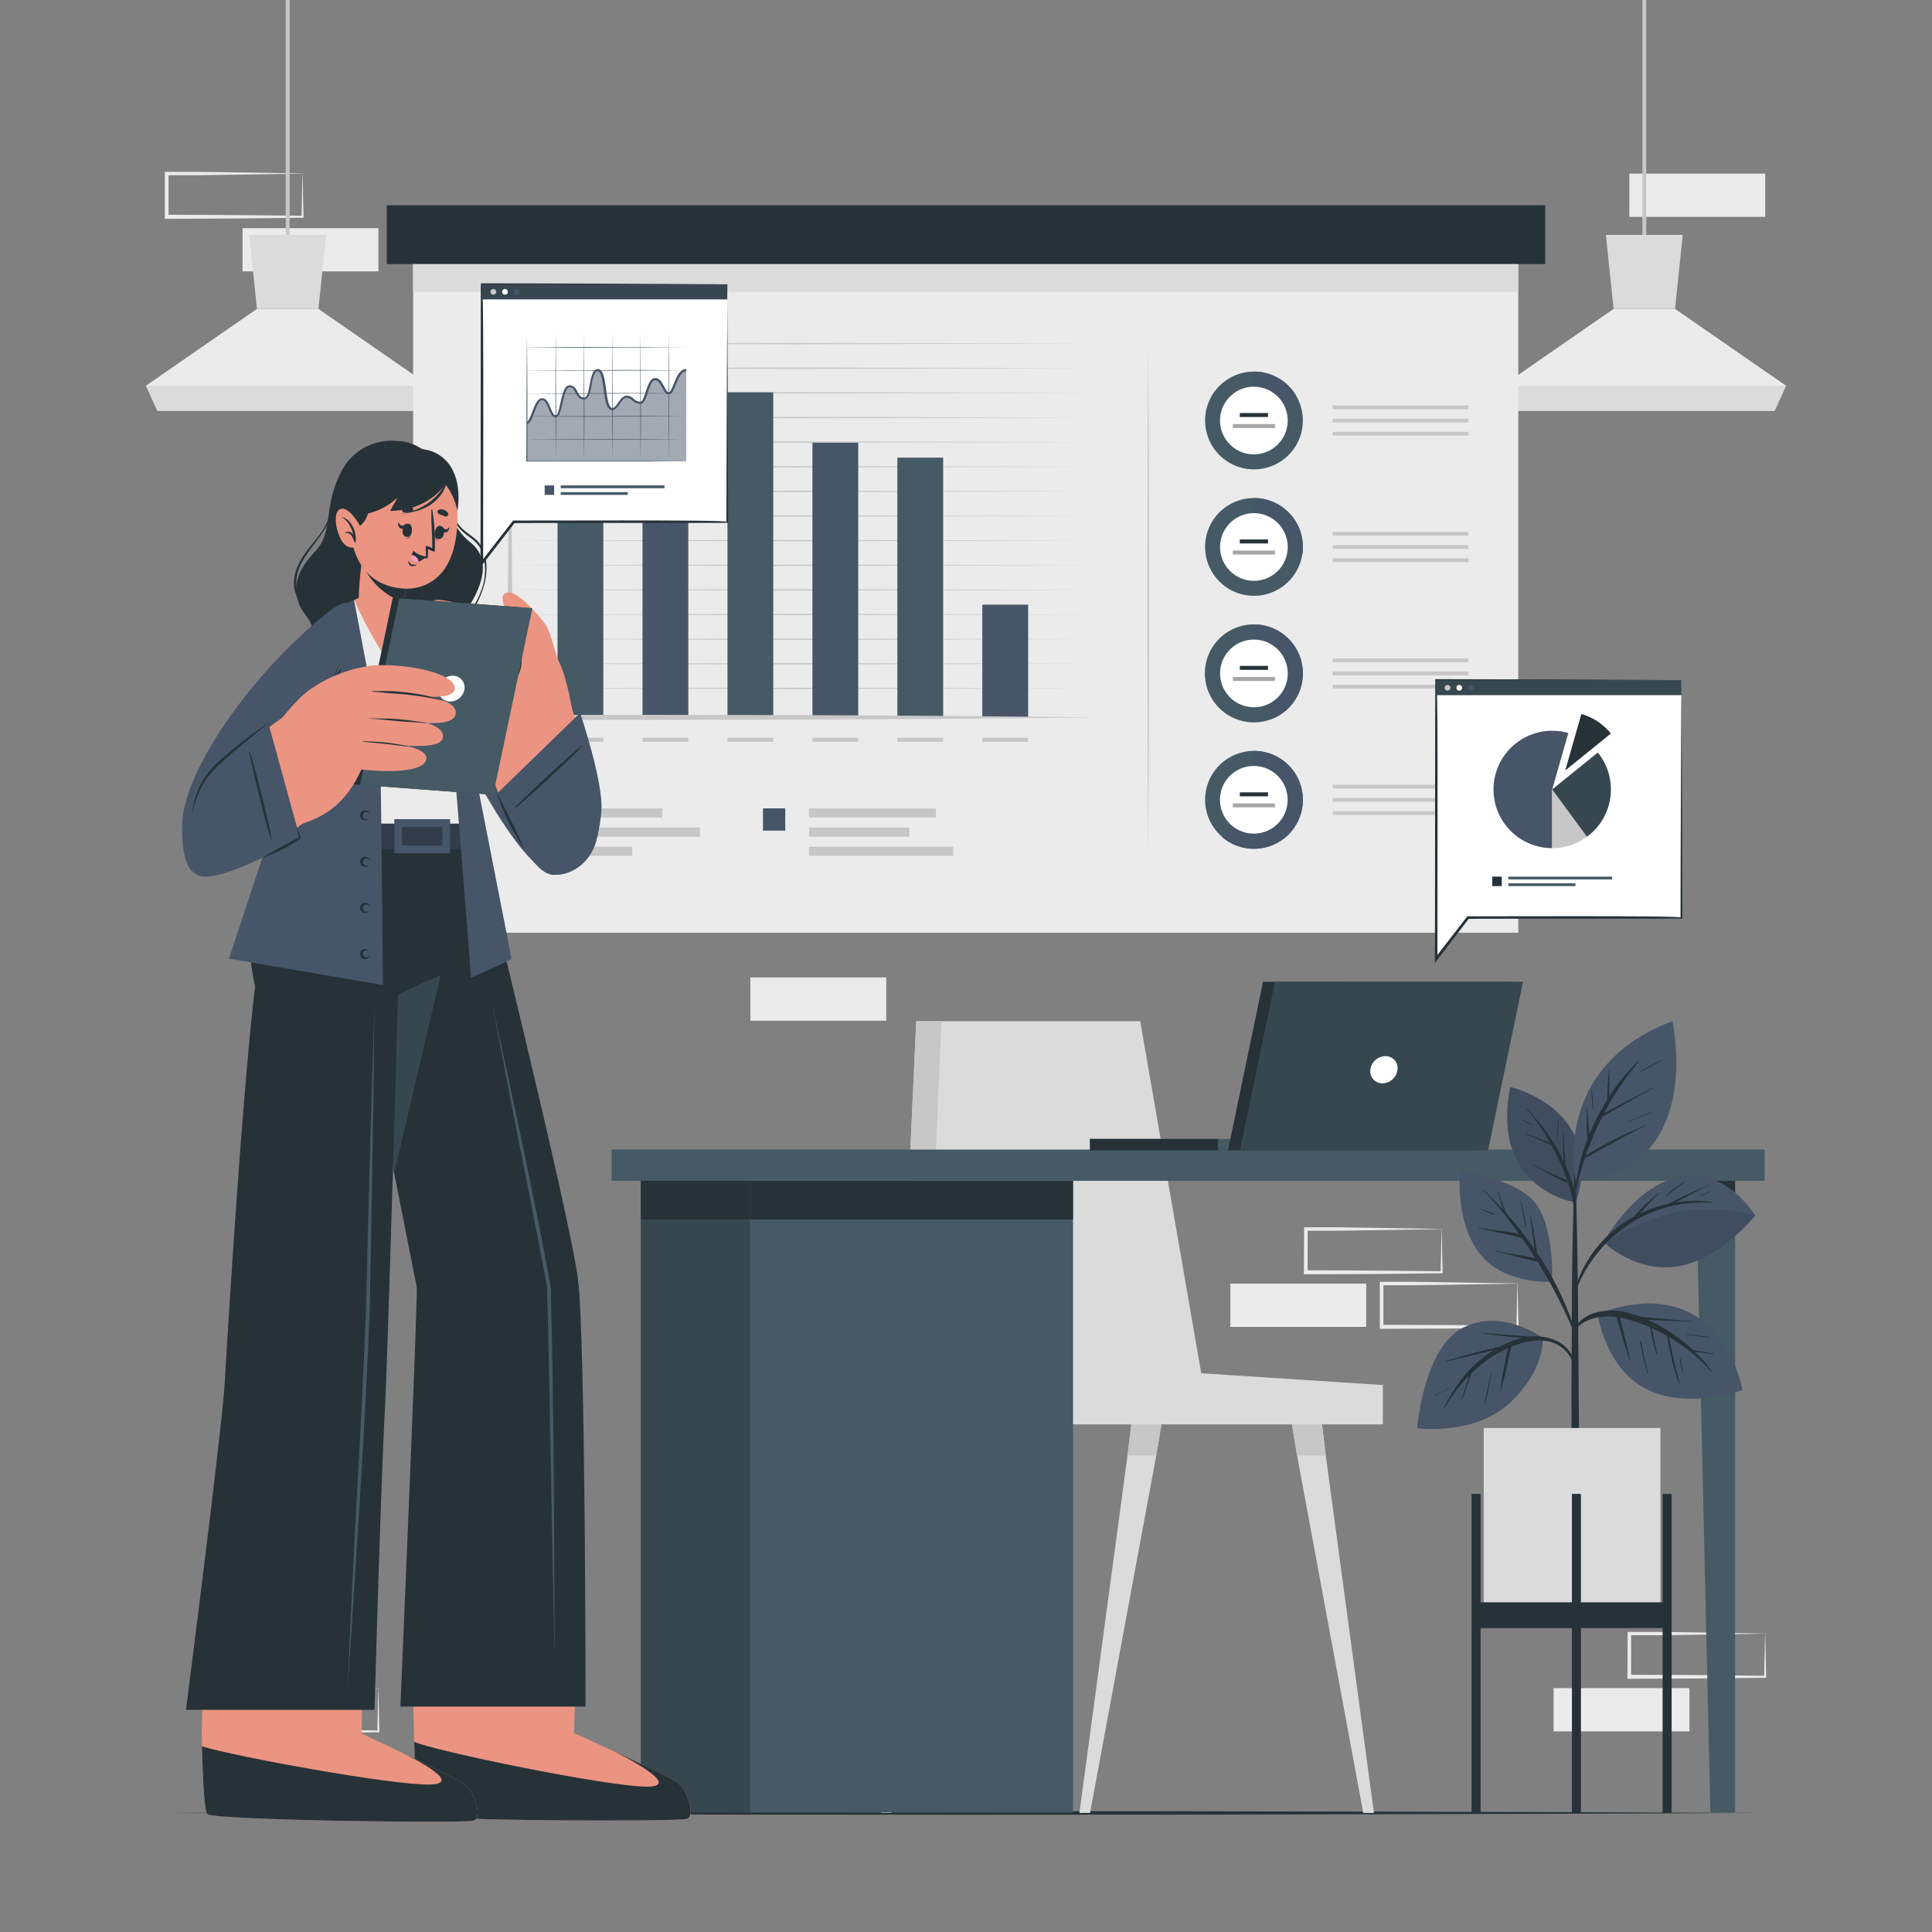 <svg xmlns="http://www.w3.org/2000/svg" viewBox="0 0 500 500"><rect x="0" y="0" width="500" height="500" fill="#808080" stroke="none"/><g id="freepik--background-complete--inject-606"><rect x="62.77" y="59.04" width="35.16" height="11.19" style="fill:#ebebeb"></rect><rect x="194.2" y="252.96" width="35.16" height="11.19" style="fill:#ebebeb"></rect><path d="M78.32,44.93c-5.84.1-20.81.35-26.45.42l-8.71,0,.46-.46,0,11.19-.5-.5c5.84,0,20.73.08,26.37.16l8.79.11-.24.23.24-11.19Zm0,0,.23,11.19v.24h-.24c-4.39.06-13.2.16-17.58.19l-17.58.07h-.5v-.5l0-11.19v-.45h.45l8.87,0c5.6.06,20.5.31,26.29.41Z" style="fill:#ebebeb"></path><path d="M392.72,332.21c-5.84.09-20.81.34-26.44.41l-8.71,0,.45-.45,0,11.19-.49-.5,17.57.06c4.38,0,13.21.14,17.58.2l-.23.24.23-11.19Zm0,0L393,343.4v.23h-.25c-4.38.06-13.19.16-17.58.2l-17.57.06h-.51v-.5l0-11.19v-.46h.46l8.86,0c5.6.06,20.51.32,26.29.42Z" style="fill:#ebebeb"></path><path d="M373.11,318.1c-5.84.09-20.81.34-26.45.41l-8.71,0,.46-.45,0,11.19-.5-.5c5.84,0,20.73.07,26.37.15l8.79.11-.24.24.24-11.19Zm0,0,.24,11.19v.23h-.24c-4.39.06-13.19.16-17.58.2l-17.58.06h-.5v-.5l.05-11.19v-.46H338l8.87,0c5.6.06,20.51.32,26.29.42Z" style="fill:#ebebeb"></path><rect x="318.42" y="332.21" width="35.16" height="11.19" style="fill:#ebebeb"></rect><rect x="421.68" y="44.93" width="35.16" height="11.19" style="fill:#ebebeb"></rect><rect x="402.07" y="436.89" width="35.16" height="11.19" style="fill:#ebebeb"></rect><path d="M456.84,422.78c-5.84.1-20.81.35-26.45.42l-8.71,0,.46-.46,0,11.19-.5-.5c5.84,0,20.73.07,26.37.16l8.79.1-.24.24.24-11.19Zm0,0,.24,11.19v.24h-.24c-4.39.06-13.19.16-17.58.19l-17.58.07h-.5V434l.05-11.19v-.46h.45l8.87,0c5.6.06,20.51.31,26.29.41Z" style="fill:#ebebeb"></path><path d="M97.93,436.89c-5.84.1-20.81.35-26.45.41l-8.71.05.46-.46,0,11.19-.5-.5c5.84,0,20.73.07,26.37.15l8.79.11-.24.24.24-11.19Zm0,0,.24,11.19v.24h-.24c-4.39.06-13.2.16-17.58.19l-17.58.07h-.5v-.5l0-11.19v-.46h.45l8.87,0c5.6.06,20.5.31,26.29.41Z" style="fill:#ebebeb"></path><rect x="425.05" width="1" height="64.47" style="fill:#c7c7c7"></rect><polygon points="388.88 99.82 391.83 106.3 459.27 106.3 462.22 99.82 433.5 79.94 417.59 79.94 388.88 99.82" style="fill:#ebebeb"></polygon><polygon points="415.6 60.79 417.59 79.94 433.5 79.94 435.49 60.79 415.6 60.79" style="fill:#dbdbdb"></polygon><polygon points="388.88 99.82 391.83 106.31 459.28 106.31 462.22 99.82 388.88 99.82" style="fill:#dbdbdb"></polygon><rect x="73.95" width="1" height="64.47" style="fill:#c7c7c7"></rect><polygon points="37.78 99.82 40.73 106.3 108.18 106.3 111.12 99.82 82.41 79.94 66.5 79.94 37.78 99.82" style="fill:#ebebeb"></polygon><polygon points="64.5 60.79 66.5 79.94 82.41 79.94 84.4 60.79 64.5 60.79" style="fill:#dbdbdb"></polygon><polygon points="37.78 99.82 40.73 106.31 108.18 106.31 111.12 99.82 37.78 99.82" style="fill:#dbdbdb"></polygon></g><g id="freepik--Floor--inject-606"><path d="M44.54,469.19c131.63-.61,279.29-.62,410.92,0-131.63.62-279.29.61-410.92,0Z" style="fill:#263238"></path></g><g id="freepik--Board--inject-606"><rect x="106.92" y="68.35" width="286.01" height="173.03" style="fill:#ebebeb"></rect><rect x="100.11" y="53.12" width="299.78" height="15.23" style="fill:#263238"></rect><rect x="106.92" y="68.35" width="286.01" height="7.18" style="fill:#dbdbdb"></rect><polygon points="127.77 88.93 205.92 88.76 284.07 88.93 205.92 89.09 127.77 88.93" style="fill:#c7c7c7"></polygon><polygon points="127.77 95.3 205.92 95.13 284.07 95.3 205.92 95.47 127.77 95.3" style="fill:#c7c7c7"></polygon><polygon points="127.77 101.67 205.92 101.5 284.07 101.67 205.92 101.84 127.77 101.67" style="fill:#c7c7c7"></polygon><polygon points="127.77 108.05 205.92 107.88 284.07 108.05 205.92 108.22 127.77 108.05" style="fill:#c7c7c7"></polygon><polygon points="127.77 114.42 205.92 114.25 284.07 114.42 205.92 114.59 127.77 114.42" style="fill:#c7c7c7"></polygon><polygon points="127.77 120.79 205.92 120.63 284.07 120.79 205.92 120.96 127.77 120.79" style="fill:#c7c7c7"></polygon><polygon points="127.77 127.17 205.92 127 284.07 127.17 205.92 127.34 127.77 127.17" style="fill:#c7c7c7"></polygon><polygon points="127.77 133.54 205.92 133.37 284.07 133.54 205.92 133.71 127.77 133.54" style="fill:#c7c7c7"></polygon><polygon points="127.77 139.91 205.92 139.75 284.07 139.91 205.92 140.08 127.77 139.91" style="fill:#c7c7c7"></polygon><polygon points="127.77 146.29 205.92 146.12 284.07 146.29 205.92 146.46 127.77 146.29" style="fill:#c7c7c7"></polygon><polygon points="127.77 152.66 205.92 152.49 284.07 152.66 205.92 152.83 127.77 152.66" style="fill:#c7c7c7"></polygon><polygon points="127.77 159.03 205.92 158.87 284.07 159.03 205.92 159.2 127.77 159.03" style="fill:#c7c7c7"></polygon><polygon points="127.77 165.41 205.92 165.24 284.07 165.41 205.92 165.58 127.77 165.41" style="fill:#c7c7c7"></polygon><polygon points="127.77 171.78 205.92 171.61 284.07 171.78 205.92 171.95 127.77 171.78" style="fill:#c7c7c7"></polygon><polygon points="127.77 178.16 205.92 177.99 284.07 178.16 205.92 178.32 127.77 178.16" style="fill:#c7c7c7"></polygon><rect x="144.29" y="133.54" width="11.85" height="52.05" style="fill:#455a64"></rect><rect x="166.28" y="111.53" width="11.85" height="74.06" style="fill:#475569"></rect><rect x="188.27" y="101.53" width="11.85" height="84.06" style="fill:#455a64"></rect><rect x="210.26" y="114.57" width="11.85" height="71.02" style="fill:#475569"></rect><rect x="232.24" y="118.44" width="11.85" height="67.14" style="fill:#455a64"></rect><rect x="254.23" y="156.49" width="11.85" height="29.1" style="fill:#475569"></rect><path d="M132,84.45l.26,25.29.18,25.28q.18,25.29.18,50.57L132,185l38,0,38,.07,38,.21,38,.37-38,.37-38,.2-38,.08-38,0h-.63v-.62c0-16.86.06-33.71.19-50.57l.18-25.28Z" style="fill:#c7c7c7"></path><rect x="144.29" y="190.93" width="11.85" height="1.07" style="fill:#c7c7c7"></rect><rect x="166.28" y="190.93" width="11.85" height="1.07" style="fill:#c7c7c7"></rect><rect x="188.27" y="190.93" width="11.85" height="1.07" style="fill:#c7c7c7"></rect><rect x="210.26" y="190.93" width="11.85" height="1.07" style="fill:#c7c7c7"></rect><rect x="232.24" y="190.93" width="11.85" height="1.07" style="fill:#c7c7c7"></rect><rect x="254.23" y="190.93" width="11.85" height="1.07" style="fill:#c7c7c7"></rect><rect x="143.82" y="209.21" width="27.62" height="2.37" style="fill:#c7c7c7"></rect><rect x="143.82" y="214.17" width="37.32" height="2.37" style="fill:#c7c7c7"></rect><rect x="143.82" y="219.13" width="19.8" height="2.37" style="fill:#c7c7c7"></rect><rect x="131.9" y="209.21" width="5.76" height="5.76" style="fill:#455a64"></rect><rect x="209.38" y="209.21" width="32.83" height="2.37" style="fill:#c7c7c7"></rect><rect x="209.38" y="214.17" width="25.97" height="2.37" style="fill:#c7c7c7"></rect><rect x="209.38" y="219.13" width="37.32" height="2.37" style="fill:#c7c7c7"></rect><rect x="197.46" y="209.21" width="5.76" height="5.76" style="fill:#475569"></rect><path d="M337.18,108.84a12.65,12.65,0,1,1-1.67-6.3A12.67,12.67,0,0,1,337.18,108.84Z" style="fill:#455a64"></path><path d="M335.51,102.54l-11,6.3V96.17A12.66,12.66,0,0,1,335.51,102.54Z" style="fill:#475569"></path><circle cx="324.51" cy="108.84" r="8.76" transform="translate(176.92 417.66) rotate(-83)" style="fill:#fff"></circle><rect x="320.86" y="106.89" width="7.3" height="1.03" style="fill:#263238"></rect><rect x="319.06" y="109.75" width="10.91" height="1.03" style="fill:#a6a6a6"></rect><path d="M337.18,141.56a11.48,11.48,0,0,1-.14,1.86,12.65,12.65,0,1,1,.14-1.86Z" style="fill:#455a64"></path><path d="M337.18,141.56a11.48,11.48,0,0,1-.14,1.86l-12.53-1.86V128.89a12.65,12.65,0,0,1,12.67,12.67Z" style="fill:#475569"></path><circle cx="324.51" cy="141.56" r="8.76" style="fill:#fff"></circle><rect x="320.86" y="139.61" width="7.3" height="1.03" style="fill:#263238"></rect><rect x="319.05" y="142.48" width="10.91" height="1.03" style="fill:#a6a6a6"></rect><path d="M337.18,174.28a12.66,12.66,0,0,1-8.13,11.83,12.45,12.45,0,0,1-4.54.84,12.68,12.68,0,1,1,12.67-12.67Z" style="fill:#455a64"></path><path d="M337.18,174.28a12.66,12.66,0,0,1-8.13,11.83l-4.54-11.83V161.61a12.65,12.65,0,0,1,12.67,12.67Z" style="fill:#475569"></path><circle cx="324.51" cy="174.28" r="8.76" style="fill:#fff"></circle><rect x="320.86" y="172.33" width="7.3" height="1.03" style="fill:#263238"></rect><rect x="319.06" y="175.2" width="10.91" height="1.03" style="fill:#a6a6a6"></rect><path d="M337.18,207a12.65,12.65,0,1,1-1.67-6.3A12.63,12.63,0,0,1,337.18,207Z" style="fill:#455a64"></path><path d="M337.18,207a12.66,12.66,0,0,1-20.89,9.64l8.22-9.64V194.33A12.65,12.65,0,0,1,337.18,207Z" style="fill:#475569"></path><circle cx="324.51" cy="207" r="8.76" transform="translate(79.48 503.85) rotate(-83)" style="fill:#fff"></circle><rect x="320.86" y="205.06" width="7.3" height="1.03" style="fill:#263238"></rect><rect x="319.05" y="207.92" width="10.91" height="1.03" style="fill:#a6a6a6"></rect><rect x="344.9" y="104.94" width="35.13" height="0.98" style="fill:#c7c7c7"></rect><rect x="344.9" y="108.35" width="35.13" height="0.98" style="fill:#c7c7c7"></rect><rect x="344.9" y="111.76" width="35.13" height="0.98" style="fill:#c7c7c7"></rect><rect x="344.9" y="137.66" width="35.13" height="0.98" style="fill:#c7c7c7"></rect><rect x="344.9" y="141.07" width="35.13" height="0.98" style="fill:#c7c7c7"></rect><rect x="344.9" y="144.49" width="35.13" height="0.98" style="fill:#c7c7c7"></rect><rect x="344.9" y="170.38" width="35.13" height="0.98" style="fill:#c7c7c7"></rect><rect x="344.9" y="173.8" width="35.13" height="0.98" style="fill:#c7c7c7"></rect><rect x="344.9" y="177.21" width="35.13" height="0.98" style="fill:#c7c7c7"></rect><rect x="344.9" y="203.1" width="35.13" height="0.98" style="fill:#c7c7c7"></rect><rect x="344.9" y="206.52" width="35.13" height="0.98" style="fill:#c7c7c7"></rect><rect x="344.9" y="209.93" width="35.13" height="0.98" style="fill:#c7c7c7"></rect><path d="M297.15,89.09c.31,42.42.31,90,0,132.41-.31-42.41-.31-90,0-132.41Z" style="fill:#c7c7c7"></path></g><g id="freepik--Desk--inject-606"><polygon points="333.15 361.5 335.68 376.67 352.81 469.19 355.57 469.19 343.11 376.67 341.27 361.5 333.15 361.5" style="fill:#dbdbdb"></polygon><polygon points="341.27 361.5 333.15 361.5 335.68 376.67 343.11 376.67 341.27 361.5" style="fill:#c7c7c7"></polygon><polygon points="279.35 469.19 282.11 469.19 299.24 376.67 301.77 361.5 293.64 361.5 291.8 376.67 279.35 469.19" style="fill:#dbdbdb"></polygon><polygon points="293.64 361.5 291.8 376.67 299.24 376.67 301.77 361.5 293.64 361.5" style="fill:#c7c7c7"></polygon><polygon points="227.96 469.19 230.72 469.19 247.85 376.67 250.38 361.5 242.25 361.5 240.41 376.67 227.96 469.19" style="fill:#dbdbdb"></polygon><polygon points="240.41 376.67 247.85 376.67 250.38 361.5 242.25 361.5 240.41 376.67" style="fill:#c7c7c7"></polygon><polygon points="232.34 368.63 357.88 368.63 357.88 358.45 310.88 355.4 295.09 264.29 237.12 264.29 232.34 368.63" style="fill:#dbdbdb"></polygon><polygon points="232.34 368.63 239.18 368.63 243.64 264.29 237.12 264.29 232.34 368.63" style="fill:#c7c7c7"></polygon><rect x="194.15" y="305.59" width="83.55" height="163.5" style="fill:#455a64"></rect><rect x="194.15" y="305.59" width="83.55" height="10.01" style="fill:#263238"></rect><rect x="158.28" y="297.51" width="298.4" height="8.08" transform="translate(614.96 603.1) rotate(180)" style="fill:#455a64"></rect><polygon points="438.87 305.59 439.13 315.59 442.65 469.08 449.04 469.08 449.04 305.59 438.87 305.59" style="fill:#455a64"></polygon><polygon points="449.04 305.59 438.87 305.59 439.13 315.59 449.04 315.59 449.04 305.59" style="fill:#263238"></polygon><rect x="165.84" y="305.59" width="28.31" height="163.5" style="fill:#37474f"></rect><rect x="165.84" y="305.59" width="28.31" height="10.01" style="fill:#263238"></rect><rect x="282.09" y="294.75" width="65.88" height="2.95" style="fill:#455a64"></rect><rect x="282.09" y="294.75" width="33.16" height="2.95" style="fill:#263238"></rect><polygon points="317.81 297.7 382.01 297.69 391.07 254.08 326.87 254.09 317.81 297.7" style="fill:#263238"></polygon><polygon points="320.91 297.7 385.11 297.69 394.17 254.08 329.97 254.09 320.91 297.7" style="fill:#37474f"></polygon><path d="M354.64,276.84a3.12,3.12,0,0,0,3.15,3.52,4,4,0,0,0,3.88-3.52,3.1,3.1,0,0,0-3.14-3.51A4,4,0,0,0,354.64,276.84Z" style="fill:#fff"></path></g><g id="freepik--Plant--inject-606"><path d="M407.83,311.2s-22.18-3.11-17-29.88C390.83,281.32,415.61,286.88,407.83,311.2Z" style="fill:#475569"></path><path d="M407.83,311.2s-22.18-3.11-17-29.88C390.83,281.32,415.61,286.88,407.83,311.2Z" style="opacity:0.1"></path><path d="M406.71,305.61c-.44-1.36-.95-2.69-1.51-4,0-.17-.05-.34-.06-.51l-.09-1.1c-.07-.8-.12-1.6-.16-2.4-.1-1.6-.2-3.2-.22-4.8a.07.07,0,0,0-.14,0c0,1.6,0,3.2,0,4.81,0,.8.08,1.6.13,2.39,0,.18,0,.36,0,.54a48.16,48.16,0,0,0-4.44-7.61c-.77-1.06-1.57-2.09-2.43-3.07s-1.82-2-2.71-3c-.06-.06-.15,0-.09.1a39.41,39.41,0,0,1,4.27,5.68c.67,1,1.31,2.07,1.92,3.13l-.21-.08-.79-.32-1.81-.68-3.57-1.33c-.07,0-.12.1-.05.13q1.77.71,3.51,1.47l1.72.73c.29.13.58.24.87.36a2.44,2.44,0,0,0,.59.21c.44.8.89,1.61,1.29,2.43a56.94,56.94,0,0,1,2.71,6.39c.06.15.11.31.16.46a13.7,13.7,0,0,0-1.81-.88l-2.3-1c-1.55-.72-3.1-1.44-4.59-2.28a.07.07,0,1,0-.07.11c1.53.84,3,1.72,4.55,2.55.76.41,1.53.82,2.31,1.2a7.19,7.19,0,0,0,2.08.83,26.14,26.14,0,0,1,1.46,6.29c.24,3,.22,6.08.29,9.11,0,.06.07.05.08,0,.22-2.75.34-5.53.35-8.29A24,24,0,0,0,406.71,305.61Z" style="fill:#263238"></path><path d="M403.29,289.86a26.73,26.73,0,0,0-.22,4.73s.07,0,.07,0c.09-1.56.1-3.12.28-4.68C403.43,289.81,403.3,289.78,403.29,289.86Z" style="fill:#263238"></path><path d="M397,291.2a16,16,0,0,1-2.85-1.4c-.07,0-.14.08-.07.12a11.23,11.23,0,0,0,2.88,1.38A.05.05,0,0,0,397,291.2Z" style="fill:#263238"></path><path d="M408.53,353.7c0-2.45-.06-4.9-.09-7.35,0-8.14-.11-16.28-.26-24.42q-.17-9.69-.45-19.38a.09.09,0,0,0-.05-.08l0-5.29c0-.05-.06-.07-.11-.07s-.1,0-.1.07c0,1.77,0,3.53,0,5.3,0,0,0,0,0,.08-.32,11.5-.62,23-.68,34.5,0,2.34,0,4.67,0,7-.07,7.5-.11,15-.08,22.5l0,3.58c0,6.86.07,13.72.07,20.58,0,.37.42.55.85.57s1-.18,1-.6c0-7.57,0-15.13,0-22.7C408.55,363.24,408.57,358.47,408.53,353.7Z" style="fill:#263238"></path><path d="M399.27,346.25s-10.66-7.9-20.79-2.56-11.71,25.93-11.71,25.93,14.87,2.12,24.23-6.79C400,354.24,399.27,346.25,399.27,346.25Z" style="fill:#475569"></path><path d="M402.18,346.74a12.84,12.84,0,0,0-6.18-.81,9.38,9.38,0,0,0-1.31-.12l-1.5-.12-3.11-.22c-2.1-.15-4.21-.28-6.31-.49-.08,0-.09.12,0,.13,2.08.27,4.15.56,6.23.77,1.08.11,2.15.22,3.22.3l.78.07c-.32.08-.63.15-.94.24a25,25,0,0,0-4.84,2c-.84.15-1.67.39-2.5.58-1.32.31-2.63.65-3.94,1-2.59.68-5.16,1.44-7.73,2.19-.08,0,0,.15,0,.13,2.57-.63,5.15-1.21,7.73-1.82l3.75-.9,1-.23A31.32,31.32,0,0,0,379,356a40.88,40.88,0,0,0-5.27,8.32c0,.07.07.15.11.07a40.32,40.32,0,0,1,6.38-8.37c-.05.14-.1.28-.14.42-.2.63-.4,1.26-.59,1.89-.4,1.26-.8,2.51-1.17,3.77,0,.09.1.11.13,0,.45-1.21.87-2.44,1.3-3.66.22-.6.43-1.2.64-1.8.11-.31.21-.63.32-.94,0-.1.07-.19.1-.29a39.7,39.7,0,0,1,3.78-3.22,28.93,28.93,0,0,1,5.67-3.25c0,.19-.08.37-.11.55-.11.49-.22,1-.32,1.46-.21,1-.4,2-.6,3-.4,2.07-.65,4.16-1,6.22,0,.09.12.12.14,0,.47-2.08,1.09-4.12,1.55-6.2.23-1,.47-2.08.69-3.13.1-.49.19-1,.29-1.46a7.4,7.4,0,0,0,.15-.82c.2-.07.38-.16.58-.24,2.8-1,5.89-1.79,8.88-1.21a8.73,8.73,0,0,1,6.42,5.14c.09.23.46.09.41-.15A8.3,8.3,0,0,0,402.18,346.74Z" style="fill:#263238"></path><path d="M385.85,355.53l-.9,4.06a29.4,29.4,0,0,0-.74,3.94c0,.05.07.05.08,0a30,30,0,0,0,.91-4l.78-4C386,355.48,385.87,355.45,385.85,355.53Z" style="fill:#263238"></path><path d="M375.53,359c-1.35.69-2.67,1.47-4.09,2a.07.07,0,1,0,.06.13c1.36-.69,2.78-1.29,4.07-2.11C375.6,359,375.57,359,375.53,359Z" style="fill:#263238"></path><path d="M401.67,331.74s-13,.83-19.1-7.77-4.7-20.87-4.7-20.87,13.69,1.66,19.13,7.84S401.67,331.74,401.67,331.74Z" style="fill:#475569"></path><path d="M407.79,344.6c-.45-1.39-1-2.77-1.54-4.14s-1.05-2.62-1.62-3.91a80.31,80.31,0,0,0-3.91-7.68c-.92-1.58-1.9-3.12-2.92-4.63,0-.24-.06-.47-.1-.7l-.18-1.21c-.13-.82-.27-1.65-.41-2.47-.3-1.8-.67-3.59-1-5.39,0-.09-.15-.08-.14,0,.27,1.78.45,3.57.69,5.35.13.87.24,1.75.37,2.62l.15.95a92.71,92.71,0,0,0-6.45-8.37c-.31-.36-.63-.71-.95-1.06,0-.1-.08-.2-.12-.3-.1-.25-.19-.5-.28-.75l-.57-1.55c-.36-1-.69-2.05-1-3.1,0-.08-.15-.05-.13,0,.27,1.07.54,2.14.86,3.19.15.51.32,1,.5,1.52l.09.25c-1.67-1.82-3.41-3.57-5.16-5.3-.06-.06-.16,0-.1.1a93,93,0,0,1,9.24,11.32c-.32-.1-.64-.18-1-.25-1-.19-2-.33-3-.46-2.13-.27-4.25-.54-6.36-.87a.07.07,0,1,0,0,.13c2,.39,4,.85,6,1.31.94.22,1.89.4,2.84.59a18.86,18.86,0,0,1,2.29.65c.21.31.43.6.64.91,1,1.39,1.88,2.81,2.77,4.24l-1.33-.26c-1-.19-2-.38-3-.54-2-.33-4-.68-5.94-1.12a.07.07,0,0,0,0,.13c2,.47,4,1,5.95,1.54.95.25,1.91.49,2.88.7l1.45.31a3.36,3.36,0,0,0,.58.1q2.87,4.63,5.35,9.48,1.1,2.13,2.1,4.29c.7,1.48,1.3,3,1.94,4.49C407.42,345.05,407.9,344.93,407.79,344.6Z" style="fill:#263238"></path><path d="M394.45,314.64c-.25-1.24-.51-2.48-.79-3.72,0-.09-.15-.05-.13,0,.25,1.22.48,2.44.7,3.67s.4,2.46.74,3.65c0,0,0,0,0,0A25,25,0,0,0,394.45,314.64Z" style="fill:#263238"></path><path d="M386.84,314.28c-.6-.3-1.24-.55-1.87-.79l-1-.39-.5-.2a2.48,2.48,0,0,1-.55-.24c-.1-.07-.17.1-.07.11a3,3,0,0,1,.56.23l.49.22.95.43c.63.27,1.27.55,1.93.76C386.87,314.43,386.91,314.31,386.84,314.28Z" style="fill:#263238"></path><path d="M415,321.49s7.89-14.74,19.89-17,19.35,10.07,19.35,10.07-8.75,11.18-19.77,13.13S415,321.49,415,321.49Z" style="fill:#475569"></path><path d="M443,311.07a32.62,32.62,0,0,0-9.41.12l.54-.29,2.66-1.37c1.84-1,3.71-2,5.64-2.76.09,0,0-.16-.06-.12-1.88.88-3.82,1.61-5.71,2.47-.94.44-1.87.89-2.78,1.38-.59.31-1.25.61-1.83,1a32.9,32.9,0,0,0-7.63,2.54l1.5-1.64c1.12-1.22,2.22-2.51,3.45-3.62.06-.06,0-.16-.1-.1-1.26,1.14-2.58,2.2-3.8,3.38-.59.58-1.16,1.18-1.71,1.79-.27.31-.55.62-.81.95a32.15,32.15,0,0,0-12.59,12.3,31.83,31.83,0,0,0-3.5,9.43c0,.08.1.13.12,0a36.27,36.27,0,0,1,8.83-14.93,34.72,34.72,0,0,1,16.08-9.3,35.16,35.16,0,0,1,11.1-1C443.09,311.32,443.1,311.09,443,311.07Z" style="fill:#263238"></path><path d="M454.26,314.54s-8.75,11.18-19.77,13.13c-8.4,1.49-15.32-2.89-18.12-5.05l-.61-1s5.68-4.79,16.43-7.55S454.26,314.54,454.26,314.54Z" style="opacity:0.1"></path><path d="M436,305.82a29.13,29.13,0,0,0-2.66,1.76A16.63,16.63,0,0,0,431,309.7a.07.07,0,0,0,.1.09c.8-.69,1.6-1.38,2.43-2a26.41,26.41,0,0,1,2.52-1.82C436.13,305.89,436.06,305.77,436,305.82Z" style="fill:#263238"></path><path d="M442.57,308.31c-.44.19-.9.35-1.34.53l-1.34.56c-.09,0-.05.19.05.15l1.34-.54c.44-.18.88-.39,1.33-.57C442.69,308.41,442.65,308.28,442.57,308.31Z" style="fill:#263238"></path><path d="M413.44,340s2.11,14.62,13.1,19.73,24.4,0,24.4,0S445.67,328.14,413.44,340Z" style="fill:#475569"></path><path d="M443.37,350.26c-1-.11-2-.29-3-.47l-1.48-.28-.77-.16-.89-.82a44.58,44.58,0,0,0-6.72-4.87,38.28,38.28,0,0,0-4-2.07h.2l3.62.15c2.42.11,4.83.17,7.24.32.09,0,.08-.13,0-.13-2.42-.17-4.83-.43-7.25-.64l-3.51-.31-1.82-.16-.46-.05c-.63-.23-1.26-.45-1.9-.65a17.06,17.06,0,0,0-9.31-.52c-2.77.71-5.52,2.52-6.24,5.44,0,.1.13.17.17.07,1-2.44,3.74-3.66,6.18-4.17a14.87,14.87,0,0,1,5-.1,12.32,12.32,0,0,0,.55,2.21c.31,1,.61,2.06.92,3.09.62,2.05,1.31,4.08,1.92,6.14,0,.09.15,0,.13,0-.51-2.05-.94-4.12-1.44-6.18-.24-1-.5-2-.75-3a16.86,16.86,0,0,0-.55-2.08,26.85,26.85,0,0,1,2.85.67,43.27,43.27,0,0,1,5,1.83c.16,1,.39,2.08.63,3.1.3,1.29.63,2.57,1,3.83a.07.07,0,0,0,.13,0,2,2,0,0,1,0-.24h0c-.24-1.19-.51-2.38-.76-3.58-.2-1-.39-1.93-.6-2.89a43,43,0,0,1,4,2c0,.3.1.6.14.87.08.51.17,1,.26,1.5.21,1.13.44,2.26.71,3.37a52.16,52.16,0,0,0,1.89,6.36.05.05,0,0,0,0,.08l.06.08a.07.07,0,0,0,.11-.07c-.51-2.17-1.09-4.32-1.56-6.49-.24-1.09-.48-2.17-.7-3.26-.11-.55-.21-1.09-.31-1.64,0-.15,0-.32-.08-.49a44.88,44.88,0,0,1,4.28,2.86,45.93,45.93,0,0,1,6.56,6c.08.09.23,0,.16-.13-.84-1.1-1.67-2.18-2.62-3.2-.56-.59-1.13-1.16-1.71-1.72l.18,0,1.55.23c1,.14,2,.24,3.05.35C443.42,350.4,443.45,350.27,443.37,350.26Z" style="fill:#263238"></path><path d="M435.64,355.22h0l-.06-.38c0-.16-.11-.32-.14-.48h0c-.23-1-.42-2-.59-3,0-.06-.13,0-.12,0a11.88,11.88,0,0,0,.83,3.82s.09,0,.08,0Z" style="fill:#263238"></path><path d="M426.44,355a.07.07,0,0,0-.07-.06c-.31-1.29-.6-2.59-.87-3.89-.14-.69-.28-1.37-.41-2.06-.08-.37-.14-.74-.21-1.11a3.09,3.09,0,0,0-.24-.95.07.07,0,0,0-.12,0,6.28,6.28,0,0,0,.28,2c.13.71.27,1.43.43,2.14.32,1.44.68,2.88,1.08,4.29,0,.08.16.07.15,0S426.45,355.09,426.44,355Z" style="fill:#263238"></path><path d="M442.36,346.05c-2-.28-4-.57-6-.81-.09,0-.12.12,0,.13,2,.3,4,.55,6,.81C442.42,346.19,442.45,346.06,442.36,346.05Z" style="fill:#263238"></path><path d="M407.81,305.75s-6.73-29.52,25-41.46C432.79,264.29,441.58,303.14,407.81,305.75Z" style="fill:#475569"></path><path d="M414.66,289a3.13,3.13,0,0,1,.34-.21l1.79-1,3.68-2.06c2.42-1.35,4.8-2.76,7.24-4.08.08,0,0-.16-.07-.12-2.44,1.33-4.92,2.57-7.38,3.87l-3.64,1.92-1.48.79c1.06-2,2.19-4,3.43-5.87,1.66-2.53,3.47-4.94,5.36-7.29a.11.11,0,1,0-.15-.15,50.41,50.41,0,0,0-7.34,9c0-.11,0-.21,0-.31,0-.73.06-1.47.07-2.2,0-1.44,0-2.89,0-4.33,0-.08-.13-.08-.13,0-.06,1.42-.23,2.83-.31,4.25,0,.7-.07,1.41-.09,2.12,0,.38-.05.82,0,1.24-.65,1-1.28,2.09-1.87,3.16a53.93,53.93,0,0,0-2.83,5.94c0-.73-.08-1.47-.12-2.2-.1-1.62-.29-3.23-.36-4.84a.07.07,0,0,0-.14,0c0,1.62,0,3.23,0,4.85,0,.81.05,1.61.1,2.42l.06.9a54.89,54.89,0,0,0-2.4,8.11,89.22,89.22,0,0,0-1.18,8.92s0,0,0,0a46.93,46.93,0,0,1,1.68-7.94c.39-1.4.81-2.78,1.25-4.16,1.32-.62,2.58-1.39,3.86-2.1l4-2.18c2.64-1.45,5.28-2.92,8-4.21.08,0,0-.15-.07-.11-2.76,1.25-5.55,2.44-8.26,3.81-1.35.67-2.68,1.4-4,2.14-1.1.62-2.23,1.24-3.28,2,.3-.92.62-1.84,1-2.74A78,78,0,0,1,414.66,289Z" style="fill:#263238"></path><path d="M412,282.26c0-.08-.14-.08-.13,0,.11,1.68.17,3.36.35,5,0,.1.15.09.14,0C412.29,285.62,412.11,284,412,282.26Z" style="fill:#263238"></path><path d="M427.18,287.9c-2,.8-4,1.56-6,2.38-.05,0,0,.12,0,.09,2-.75,4-1.56,6-2.34C427.3,288,427.27,287.87,427.18,287.9Z" style="fill:#263238"></path><path d="M430.2,274.29a52.64,52.64,0,0,0-5.64,3,.09.09,0,0,0,.09.15c1.84-1.08,3.71-2.11,5.62-3.06C430.35,274.36,430.28,274.25,430.2,274.29Z" style="fill:#263238"></path><rect x="383.99" y="369.57" width="45.73" height="48.2" style="fill:#dbdbdb"></rect><rect x="380.84" y="386.62" width="2.34" height="82.57" style="fill:#263238"></rect><rect x="430.28" y="386.62" width="2.34" height="82.57" style="fill:#263238"></rect><rect x="406.81" y="386.62" width="2.34" height="82.57" style="fill:#263238"></rect><rect x="382.01" y="414.68" width="49.44" height="6.67" style="fill:#263238"></rect></g><g id="freepik--Character--inject-606"><path d="M177.76,470.72c-2.25.75-66.43.56-68.88-1-.92-.58-1.44-9.94-1.75-21.25Q107,444.8,107,441c0-3-.08-6.11-.1-9.1-.08-13.4.1-25.21.1-25.21h41.79l0,25.21V441l-.22,7.53s24.55,11.07,27,13.06S180,470,177.76,470.72Z" style="fill:#eb9481"></path><path d="M177.76,470.72c-2.24.75-66.44.56-68.87-1-.87-.54-1.38-8.69-1.69-18.94,5.15,2.38,49.53,11.49,60,11.61,10,.1-5.93-8-8.49-9.25,7.07,3.28,15.45,7.27,16.85,8.39C178,463.53,180,470,177.76,470.72Z" style="fill:#263238"></path><path d="M84.41,215s21.9,110,23.44,118.12c.36,1.85-4.23,108.54-4.23,108.54h47.92s0-94.24-1.94-110.46S122.84,215,122.84,215Z" style="fill:#263238"></path><path d="M84.41,215S95.06,268.53,102,303.66L122.84,215Z" style="fill:#37474f"></path><path d="M143.57,429.88c-.68-26.63-1.25-70.18-2-96.71-2.73-15.28-7.32-37.39-10.24-52.72l-4.05-21.12c5.23,23.93,10.83,49.59,15.26,73.75.83,32.27.9,64.52,1,96.8Z" style="fill:#455a64"></path><path d="M122.61,471.18c-2.26.72-66.44-.08-68.87-1.66-.92-.59-1.35-9.95-1.54-21.27-.05-2.44,1.59-41.61,1.59-41.61l40.44.18-.65,41.83S118,460,120.49,462,124.85,470.46,122.61,471.18Z" style="fill:#eb9481"></path><path d="M122.6,471.18c-2.25.73-66.43-.08-68.86-1.66-.82-.53-1.24-8-1.47-17.56,9.3,2.8,49,10,58.75,9.88,8.88-.09-2.71-6.16-7.3-8.41,7,3.34,15.37,7.41,16.76,8.55C123,464,124.86,470.46,122.6,471.18Z" style="fill:#263238"></path><path d="M96.93,442.51H48.13s9.24-72.08,10-84.19c.37-6.18,4.31-73.26,7.89-103A56.84,56.84,0,0,1,71.92,215h51s-.81,22-6.66,36.67A89.65,89.65,0,0,0,103,257.55s-2.57,91.63-3.39,107.36C98.53,384.92,96.93,442.51,96.93,442.51Z" style="fill:#263238"></path><path d="M90,436.89c1-29.28,3.71-69.69,4.76-99.1.54-23.86,1.32-53.25,2.14-77.14-.21,23.93-.71,53.29-1.19,77.18-1,29.45-3.87,69.78-5.71,99.06Z" style="fill:#455a64"></path><path d="M125.26,176.07l-3.3-.17a9.4,9.4,0,0,0-.61-2.61c-1.29-3.26-3.92-5.86-6-8.49,0,0,0,0,0,0a31.22,31.22,0,0,1,4.69,9,9.17,9.17,0,0,1,.37,2l-2.06-.1A12.91,12.91,0,0,0,116.8,170c0-.05-.12,0-.09.08a12.34,12.34,0,0,1,.93,5.65l-17.86-.91a32.13,32.13,0,0,1-.42-5c0-.19-.27-.17-.26,0a43.44,43.44,0,0,0,.22,5l-1.49-.08A34.9,34.9,0,0,1,98.3,166a.07.07,0,1,0-.13,0,41.37,41.37,0,0,0-1.11,8.63L84.7,174a36.8,36.8,0,0,0,1.85-5.64.11.11,0,1,0-.22,0A27.49,27.49,0,0,1,84,174l-1.83-.09a30.8,30.8,0,0,0,2.93-10c0-.14-.21-.15-.23,0-.53,3.76-2.39,6.86-4.25,9.95L76,173.58c1.68-2.89,4.54-5.5,5-8.93.51-3.84-2.89-5.7-3.85-9-1.63-5.43,1.12-9.43,4.55-13.11,3.15-3.4,2.9-7.33,3.74-11.69a29,29,0,0,1,3.28-9.55A14.55,14.55,0,0,1,103,114.16a11.15,11.15,0,0,1,5.9,1.88l0,0a2.63,2.63,0,0,1,.35.26,15.17,15.17,0,0,1,4.63,5.86l0,0a23,23,0,0,1,1,2.3,45.08,45.08,0,0,1,1,5.64.44.44,0,0,0,0,.13,16.3,16.3,0,0,0,6,10.26c4.88,4,3.42,10.35-.68,16.69-1.74,2.69-1.83,4.44-1.18,5.93v0a6.1,6.1,0,0,0,.29.57c.94,1.65,2.67,3.1,3.84,5.36A13.33,13.33,0,0,1,125.26,176.07Z" style="fill:#263238"></path><path d="M95.42,115.39a16.44,16.44,0,0,0-8.1,9.6c-1.09,3.32-1.24,6.93-2.67,10.14-1.35,3-3.69,5.29-5.58,7.9-2.51,3.44-4.11,7.68-2.1,11.67,1.25,2.47,4,4.93,3.87,8.06-.2,3.65-3.39,7.15-5.12,10.16-.08.14.12.3.22.16,2.34-3.39,6.43-7.85,5.09-12.34-.61-2.05-2-3.63-3-5.39-2.08-3.41-1.61-7,.48-10.5,2.83-4.7,6.56-7.7,7.84-13.36.73-3.24,1.06-6.57,2.72-9.5a16.55,16.55,0,0,1,6.47-6.39C95.62,115.54,95.53,115.33,95.42,115.39Z" style="fill:#263238"></path><path d="M122.64,168.21c-1.33-1.92-3-3.34-2.23-6.25.52-2,1.9-3.74,2.85-5.52,2.38-4.46,3.76-10.08,1.5-14.68-1.27-2.6-3.48-3.24-5.33-5.15-2.25-2.3-3.05-5.85-3.76-9.11-1.06-4.89-2.4-10.47-7.33-11.61,0,0-.06.06,0,.07,6.28,1.88,6.19,10.14,8,15.86a12.78,12.78,0,0,0,2.81,5.21c2.14,2.2,4.75,2.95,5.84,6.35a15.28,15.28,0,0,1-.63,9.9c-1,2.76-2.91,5.07-3.89,7.82a6,6,0,0,0,0,4.86c.62,1.18,1.68,2,2.34,3.12a9.48,9.48,0,0,1,1.16,5.18c0,.18.25.16.26,0A9.5,9.5,0,0,0,122.64,168.21Z" style="fill:#263238"></path><path d="M113.5,160c20.51,18.08,39.56,37.92,41.15,48.13,2.2,14.15-6.47,18.17-10.37,18.26-10.63.22-30.43-42.65-37.33-59C100.25,151.49,109,156.05,113.5,160Z" style="fill:#475569"></path><path d="M122.53,198.48l.31,16.51-50.7,0s.4-38.12,13.53-54.52c6.82-8.53,14.74-7.71,20.22-2.46,1.39,1.33,16.81,19.88,18.74,28A16.77,16.77,0,0,1,122.53,198.48Z" style="fill:#ebebeb"></path><path d="M111.92,196.56a44.3,44.3,0,0,0-6.42,1.5c-1,.34-2.06.73-3.07,1.14-.5.21-1,.4-1.53.58a6.69,6.69,0,0,1-1.65.43,0,0,0,0,0,0,.08,10.82,10.82,0,0,0,1.61-.14,11.15,11.15,0,0,0,1.51-.39c1.06-.34,2.1-.73,3.16-1.07,2.12-.71,4.25-1.41,6.42-2C112.06,196.71,112,196.54,111.92,196.56Z" style="fill:#263238"></path><path d="M117.46,198.13a49.57,49.57,0,0,0-5.45.1c-.9.08-1.8.2-2.69.35l-1.28.23c-.47.09-.93.25-1.4.33,0,0,0,.09,0,.08.44-.07.9-.06,1.35-.1l1.35-.13c.9-.08,1.81-.15,2.71-.25,1.8-.18,3.6-.34,5.41-.46A.08.08,0,0,0,117.46,198.13Z" style="fill:#263238"></path><polygon points="124.66 219.68 68.61 219.68 70.99 213.16 122.81 213.16 124.66 219.68" style="fill:#475569"></polygon><polygon points="124.66 219.68 68.61 219.68 70.99 213.16 122.81 213.16 124.66 219.68" style="opacity:0.3"></polygon><path d="M116.49,220.82H102.05V212h14.44Zm-12.44-2h10.44V214H104.05Z" style="fill:#475569"></path><path d="M104.69,156.78s11.12,25.69,11.78,29.79S121.9,253,121.9,253s10.31-4.43,10.42-4.87-9.62-48.79-9.48-49.25,4.63-5.39,2.11-12.39C119.51,171.28,104.69,156.78,104.69,156.78Z" style="fill:#475569"></path><path d="M118,203.83l1.68-23.11-6-6.05,3.13-.61s-11.08-16-12.19-17.28c.26.7,8.35,19.37,9.91,24.61C115.92,185.81,118.14,202.87,118,203.83Z" style="fill:#475569"></path><path d="M118,203.83l1.68-23.11-6-6.05,3.13-.61s-11.08-16-12.19-17.28c.26.7,8.35,19.37,9.91,24.61C115.92,185.81,118.14,202.87,118,203.83Z" style="opacity:0.2"></path><path d="M91.64,155.33s6.12,32.12,6.55,35.07.91,64.52.91,64.52l-39.83-6.83,11.14-33.74c.25-.75,4.17-37.34,12.1-50.22C87.37,156.24,91.64,155.33,91.64,155.33Z" style="fill:#475569"></path><path d="M95.78,211a1.3,1.3,0,0,1-2.6,0,1.3,1.3,0,0,1,2.6,0Zm0,0a.93.93,0,0,0-1.85,0,.93.93,0,1,0,1.85,0Z" style="fill:#263238"></path><path d="M95.78,223a1.3,1.3,0,0,1-2.6,0,1.3,1.3,0,0,1,2.6,0Zm0,0a.93.93,0,0,0-1.85,0,.93.93,0,1,0,1.85,0Z" style="fill:#263238"></path><path d="M95.78,234.93a1.3,1.3,0,0,1-2.6,0,1.3,1.3,0,0,1,2.6,0Zm0,0a.93.93,0,0,0-1.85,0,.93.93,0,1,0,1.85,0Z" style="fill:#263238"></path><path d="M95.78,246.92a1.3,1.3,0,0,1-2.6,0,1.3,1.3,0,0,1,2.6,0Zm0,0a.93.93,0,1,0-1.85,0,.93.93,0,0,0,1.85,0Z" style="fill:#263238"></path><path d="M92.9,157.7c.27,1,5.35,7.61,10.07,7.28,1.53-.11,1.3-8.52,1.3-8.52l.12-.62,1.74-8.74-10.37-6.31-1.5-.83s-.32,2.42-.68,5.44c0,.14,0,.28,0,.43a4.44,4.44,0,0,0-.07.49c-.06.45-.12.91-.17,1.37s-.08.69-.11,1.06-.06.73-.1,1.1A57.11,57.11,0,0,0,92.9,157.7Z" style="fill:#eb9481"></path><path d="M93.58,145.4a17.87,17.87,0,0,0,10.81,10.44l1.74-8.74-10.37-6.31-1.5-.83S93.94,142.38,93.58,145.4Z" style="fill:#263238"></path><path d="M118.35,135.47c-.63,15.62-10.06,17-13.43,16.87-3.06-.13-13.46-1-14.45-16.56S97,115.53,104,115.45,119,119.84,118.35,135.47Z" style="fill:#eb9481"></path><path d="M115.3,133.67a9.58,9.58,0,0,1-1-.37,1.7,1.7,0,0,1-1-.57.55.55,0,0,1,.09-.67,1.38,1.38,0,0,1,1.39-.14,2,2,0,0,1,1.17.89A.6.6,0,0,1,115.3,133.67Z" style="fill:#263238"></path><path d="M104.63,132.62a9.63,9.63,0,0,0,1.08-.08,1.73,1.73,0,0,0,1.09-.29.56.56,0,0,0,.09-.67,1.38,1.38,0,0,0-1.31-.51,2.08,2.08,0,0,0-1.36.54A.6.6,0,0,0,104.63,132.62Z" style="fill:#263238"></path><path d="M106.58,136.77s-.09,0-.1.08c-.08,1.07-.36,2.27-1.36,2.51,0,0,0,.07,0,.06C106.31,139.39,106.67,137.79,106.58,136.77Z" style="fill:#263238"></path><path d="M105.75,135.55c-1.69-.32-2.21,3.09-.64,3.38S107.17,135.82,105.75,135.55Z" style="fill:#263238"></path><path d="M105.06,135.63c-.33.15-.67.44-1,.43s-.68-.43-.9-.82c0,0-.05,0-.06,0a1.26,1.26,0,0,0,.73,1.56c.62.18,1.17-.32,1.43-1C105.27,135.77,105.19,135.57,105.06,135.63Z" style="fill:#263238"></path><path d="M112.72,137s.08.06.07.11c-.21,1-.26,2.28.64,2.78,0,0,0,.07,0,.06C112.27,139.63,112.36,138,112.72,137Z" style="fill:#263238"></path><path d="M113.84,136.08c1.71.14,1.3,3.56-.29,3.43S112.4,136,113.84,136.08Z" style="fill:#263238"></path><path d="M114.52,136.39c.25.21.48.58.8.64s.69-.27,1-.6c0,0,.06,0,0,0-.06.65-.36,1.31-1,1.36s-.94-.57-1-1.24C114.31,136.48,114.42,136.3,114.52,136.39Z" style="fill:#263238"></path><path d="M105.83,145.29c.21.3.39.69.76.79a2.62,2.62,0,0,0,1.18,0,0,0,0,0,1,0,.07,1.45,1.45,0,0,1-1.44.3,1.15,1.15,0,0,1-.64-1.09C105.72,145.26,105.8,145.25,105.83,145.29Z" style="fill:#263238"></path><path d="M110.16,144.14a4.34,4.34,0,0,1-1.84,1.22,2,2,0,0,1-1.19,0c-.84-.29-.8-1.08-.59-1.74a4.57,4.57,0,0,1,.46-1A5.7,5.7,0,0,0,110.16,144.14Z" style="fill:#263238"></path><path d="M108.32,145.36a2,2,0,0,1-1.19,0c-.84-.29-.8-1.08-.59-1.74A2,2,0,0,1,108.32,145.36Z" style="fill:#ff9cbd"></path><path d="M110.79,142.09s0,1.61-.11,2.36c0,.07-.19.07-.45.05h0a3.58,3.58,0,0,1-3.25-1.8.08.08,0,0,1,.12-.09,5.36,5.36,0,0,0,3.11,1.38c.08-.2-.09-2.76,0-2.75a6.56,6.56,0,0,1,1.64.62c.1-3.35-.34-6.69-.18-10a.1.1,0,0,1,.2,0,54.37,54.37,0,0,1,.65,10.79C112.52,143,111.07,142.26,110.79,142.09Z" style="fill:#263238"></path><path d="M90.8,137.36a6.35,6.35,0,0,0,4.44-4.47,16.7,16.7,0,0,0,7.65-4.16c-.16.29-1.31,2.42-1.93,3.49,10-.05,14.32-6.9,14.32-6.9a17.06,17.06,0,0,1,3.1,6.89s1.14-5.92-1.19-10.44a9.7,9.7,0,0,0-8.1-5.53A13.87,13.87,0,0,0,95,117.93C87.51,123.62,90.8,137.36,90.8,137.36Z" style="fill:#263238"></path><path d="M108.59,132a18,18,0,0,1-5.28.93s0,0,0,0a15.36,15.36,0,0,0,7.87-3,14.54,14.54,0,0,0,2.61-2.53,10.36,10.36,0,0,0,1.95-3.45c0-.1.17-.06.15,0a12,12,0,0,1-1.46,3.66,10.73,10.73,0,0,1-2.73,2.81,12,12,0,0,1-3.11,1.57" style="fill:#263238"></path><path d="M93.16,136.12s-2.77-5.28-5.12-4.35-.71,8.27,1.75,9.56a2.65,2.65,0,0,0,3.7-1Z" style="fill:#eb9481"></path><path d="M88.56,133.86s-.06,0,0,.07c1.71,1,2.45,2.76,2.9,4.59a1.47,1.47,0,0,0-2.12-.68s0,.11,0,.11a1.61,1.61,0,0,1,1.7.79,7.56,7.56,0,0,1,.67,1.54c.06.17.37.12.33-.07v0C92.39,137.87,91,134.41,88.56,133.86Z" style="fill:#263238"></path><path d="M91.89,155.21A12.07,12.07,0,0,1,97.72,154c2.24.06,6.79,2.76,6.79,2.76s5.66,20.67,2.33,20.85C102.73,177.87,91.42,156.05,91.89,155.21Z" style="fill:#eb9481"></path><path d="M85.13,158.26c-19.1,15-37.86,40.92-38,55.42C47,228,52,226.6,53.39,226.51c8.65-.57,29-40.4,35.21-56.63S89.85,154.55,85.13,158.26Z" style="fill:#475569"></path><path d="M64.88,215.33c1-1.8,2-3.59,3-5.4l3-5.42c2-3.62,4-7.22,5.87-10.87s3.88-7.27,5.76-10.93q1.42-2.73,2.78-5.51c.93-1.84,1.78-3.71,2.64-5.59a109.67,109.67,0,0,1-4.73,11.44c-1.75,3.74-3.65,7.41-5.57,11.06s-4,7.24-6.08,10.78S67.25,212,64.88,215.33Z" style="fill:#263238"></path><path d="M85.9,176.41a18.45,18.45,0,0,1,1.17-1.87c.22-.29.42-.59.65-.88s.44-.58.7-.86a5.46,5.46,0,0,1-.94,2A6.09,6.09,0,0,1,85.9,176.41Z" style="fill:#263238"></path><path d="M148.67,187.2c-1-6.72-3-16.08-5.44-18s-11.79-8.84-14.44-9.72-14.51-5.25-16.67-4c-1.72,1,.39,5.56,6,7.69a83.15,83.15,0,0,1,8.93,4.22c1.45.61,5,5.23,4,7.31-.54,1.22-4.07,2.68-6.28,1.71s-2.8-5.32-5.33-7.34-7-1.73-7.21-.53,1.23,1.74,3.54,5.79c1.49,2.6,1.65,8.87,5,13.34a76.76,76.76,0,0,1,4.65,8.23Z" style="fill:#eb9481"></path><path d="M117.14,167.25a4.38,4.38,0,0,1-2.21-1,2,2,0,0,1-.51-.89,2.16,2.16,0,0,1,0-.57.84.84,0,0,1,.21-.53s0-.09,0,0-.14.17-.2.27a.75.75,0,0,0-.13.25,1.71,1.71,0,0,0-.09.55,1.89,1.89,0,0,0,.45,1.11,3.06,3.06,0,0,0,2.54.89A0,0,0,0,0,117.14,167.25Z" style="fill:#263238"></path><path d="M143.23,169.18c-2.17-3.34-7.71-9.34-13.15-11.36-3.68-1.37-16.23,4.91-15.83,7.31s2.54,2.4,5.73,2c1.16-.15,7.28-2.42,8.34-1.14,1.53,1.84,3.51,8.15,3.51,8.15Z" style="fill:#eb9481"></path><path d="M114.55,164.19c1.53-2.6,4.94-4,8.34-5.13,0,0,.08.06,0,.08-.87.28-6.39,2.9-8.33,5.09C114.57,164.25,114.53,164.22,114.55,164.19Z" style="fill:#263238"></path><path d="M143.23,169.18c-2.17-3.34-7.71-9.34-13.15-11.36-3.68-1.37-13.57,6.6-13.18,9s3.49,2.57,6.9,1.34c1.1-.39,4.78-3,5.84-1.76,1.52,1.83,5.24,6.4,5.24,6.4Z" style="fill:#eb9481"></path><path d="M132.73,170c-.34-.53-.46-.71-.82-1.23s-.73-1-1.12-1.52a4.58,4.58,0,0,0-1.14-1.18,2.44,2.44,0,0,0-1.52-.29,8.71,8.71,0,0,0-3.25,1.48c-1.11.65-3.43,1.72-5.22,1.55a3.42,3.42,0,0,1-1.41-.36,2.28,2.28,0,0,1-.85-.67c-.79-1.3.16-2.81,1.14-3.88a22.65,22.65,0,0,1,6.67-4.66c.59-.3,1.19-.58,1.78-.86a5.26,5.26,0,0,1,2.16-.64c1.24,0,3.28,1.22,3.92,1.59.05,0,.08-.05,0-.08-.76-.47-2.67-2-4.67-1.87a6.46,6.46,0,0,0-2.07.72c-.7.31-1.38.64-2.06,1a28.7,28.7,0,0,0-3.79,2.29,12,12,0,0,0-3.08,3,3.47,3.47,0,0,0-.18,3.57,3,3,0,0,0,2.26,1.18,6,6,0,0,0,1.58,0,24.7,24.7,0,0,0,3.41-1c1.08-.44,2-1.19,3.17-1.54a2.12,2.12,0,0,1,1.62.09,6,6,0,0,1,1.22,1.09,17.19,17.19,0,0,1,2,2.38C132.72,170.26,132.88,170.19,132.73,170Z" style="fill:#263238"></path><path d="M144.85,172.09c-.8-1.59-2.2-8.16-3.49-10.17s-7.17-8.92-9.87-8.59c-3.41.41.21,6.51,2,9s1.55,6.81,1.55,6.81Z" style="fill:#eb9481"></path><path d="M131,158.19c.64.79,1.21,1.67,1.77,2.52a20.68,20.68,0,0,1,1.55,2.49A8.78,8.78,0,0,1,135,166c0,.47.07.95.08,1.42s0,1.05,0,1.56c0,.06-.09.07-.09,0a22.52,22.52,0,0,0-.4-2.82,12,12,0,0,0-.88-2.8c-.82-1.78-2-3.35-2.83-5.12C130.83,158.18,130.93,158.13,131,158.19Z" style="fill:#263238"></path><path d="M135,169.88a9.77,9.77,0,0,1-.82,4.79,17.45,17.45,0,0,1-1.07,2.22,20.12,20.12,0,0,1-1.39,2,18.72,18.72,0,0,0-2.44,4,19.25,19.25,0,0,0-1.26,4.58,12.72,12.72,0,0,1,.56-4.85,14.7,14.7,0,0,1,2.34-4.32,23.43,23.43,0,0,0,2.51-4A14.37,14.37,0,0,0,135,169.88Z" style="fill:#263238"></path><path d="M143.29,225.92c-6.64-.9-11-12-18.56-31.53-1.33-3.42,16-24.49,18.38-21.34,3,4,11,26,11.81,32C156.58,216.91,151,227,143.29,225.92Z" style="fill:#eb9481"></path><path d="M128.73,205.29l21.4-20.79s6.08,17.89,5.51,25.39-3.18,16.05-12.21,16.52C136.67,226.76,128.73,205.29,128.73,205.29Z" style="fill:#475569"></path><path d="M135.65,219.68c-.77-1.1-1.46-2.24-2.13-3.39s-1.29-2.34-1.9-3.53-1.15-2.41-1.65-3.65a24.33,24.33,0,0,1-1.24-3.82c.57,1.21,1.17,2.39,1.77,3.58l1.8,3.56c.58,1.19,1.17,2.38,1.73,3.59S135.15,218.44,135.65,219.68Z" style="fill:#263238"></path><path d="M133.34,208.91c1-1.14,2.18-2.19,3.28-3.27s2.22-2.14,3.35-3.2c2.26-2.1,4.52-4.19,6.82-6.25.63-.57,1.26-1.13,1.9-1.68s1.44-1.1,2.11-1.7c0,0,.13,0,.08.08-.55.53-1,1.13-1.56,1.67s-1.12,1.11-1.69,1.65c-1.11,1.06-2.24,2.12-3.36,3.17-2.26,2.11-4.52,4.21-6.84,6.24-1.31,1.15-2.6,2.34-4,3.41A.08.08,0,0,1,133.34,208.91Z" style="fill:#263238"></path><polygon points="91.51 202.99 125.96 205.55 136.09 157.28 101.64 154.72 91.51 202.99" style="fill:#263238"></polygon><polygon points="93.2 203.12 127.65 205.68 137.78 157.4 103.33 154.84 93.2 203.12" style="fill:#455a64"></polygon><path d="M120.18,178.46a3.75,3.75,0,0,1-3.9,3.08,3,3,0,0,1-2.81-3.57,3.75,3.75,0,0,1,3.9-3.08A3,3,0,0,1,120.18,178.46Z" style="fill:#fff"></path><path d="M51.4,226.48c6.4.88,14.38-4.09,35.06-19.19C89.32,205.2,80,181,76.84,183.11c-4,2.62-18.93,13.62-19.92,14.56C48.57,205.62,47.06,225.88,51.4,226.48Z" style="fill:#eb9481"></path><path d="M69.45,190.42s5.89-8.26,10.33-11.65a35.89,35.89,0,0,1,15.91-6.43c6.2-.91,21.81,1.17,22,5.77.17,4.16-15.69,1.23-15.69,1.23s16.66.32,15.94,5.38-18.93.6-18.93.6,17.11.71,15.54,5.81c-1.18,3.85-17.9.75-17.9.75s14.7.71,13.65,4.72c-1.15,4.44-16.77,2.54-16.77,2.54-4.38,9.75-10.65,12.5-15.21,14C77.21,213.52,69.45,190.42,69.45,190.42Z" style="fill:#eb9481"></path><path d="M96.25,178.86c2,0,3.94-.08,5.89.06s3.91.35,5.84.68a32.77,32.77,0,0,1,7.4,2c-4.35-1.36-11.34-2-13.29-2.11s-3.9-.38-5.85-.52A0,0,0,0,1,96.25,178.86Z" style="fill:#263238"></path><path d="M95.61,185.91c2.5.07,5,0,7.49.22s4.83.56,7.3.9c.19,0,.12.12-.08.1-2.48-.24-4.79-.28-7.27-.5s-5-.53-7.45-.66C95.57,186,95.57,185.91,95.61,185.91Z" style="fill:#263238"></path><path d="M94,191.86a56.21,56.21,0,0,1,11.42,1.21c.19,0,.08.14-.12.12-3.79-.47-6.76-.87-11.3-1.2C93.91,192,93.89,191.86,94,191.86Z" style="fill:#263238"></path><path d="M69.45,187.14l8.15,29.69s-21.86,12.88-26.69,9.47-1.67-20.55,3.79-27.09C57,196.48,69.45,187.14,69.45,187.14Z" style="fill:#475569"></path><path d="M69.72,188.13l-.32-1,.08,0c-2.06,1.69-4.13,3.36-6.18,5.06s-4.09,3.4-6,5.2a28.15,28.15,0,0,0-2.77,2.8,24.14,24.14,0,0,0-2.21,3.25,25.25,25.25,0,0,0-2.63,7.45,20.9,20.9,0,0,1,2.14-7.71A18.48,18.48,0,0,1,54,199.81a31,31,0,0,1,2.8-2.92c2-1.8,4.06-3.49,6.16-5.13s4.28-3.18,6.5-4.66l.07,0v.07Z" style="fill:#263238"></path><path d="M64.66,194.51c.5,1.45.88,3,1.29,4.45s.81,3,1.19,4.47c.76,3,1.5,6,2.2,9,.19.82.38,1.64.56,2.47s.27,1.79.47,2.67a.06.06,0,0,1-.11,0c-.2-.73-.5-1.44-.72-2.17s-.42-1.51-.62-2.27c-.4-1.49-.79-3-1.17-4.48-.76-3-1.51-6-2.17-9-.37-1.7-.8-3.41-1.07-5.13A.08.08,0,1,1,64.66,194.51Z" style="fill:#263238"></path><path d="M76.88,214.19c.38.91.71,1.82,1,2.74l-.17.12A38.52,38.52,0,0,1,67.89,222c3.15-1.92,6.35-3.65,9.58-5.37l-.12.29c-.18-.9-.34-1.8-.47-2.71Z" style="fill:#263238"></path></g><g id="freepik--chart-2--inject-606"><polygon points="435.16 176.01 435.16 237.48 379.92 237.48 371.69 248.14 371.69 237.48 371.69 176.01 435.16 176.01" style="fill:#fff"></polygon><path d="M435.16,176c.08,15.45.23,46.26.24,61.71,0,.09-55.36,0-55.48.1l.27-.13L372,248.36l-.66.85v-1.07c.07-.34.06-72.08.11-72.37,15.95,0,47.78.13,63.72.24Zm0,0c-15.83.12-47.65.22-63.47.25.64-1.54.17,72.21.36,71.88l-.65-.22,8.25-10.65.1-.14h.17c-.15.09,56.35-.24,55,.35,0-15.32.16-46.15.25-61.47Z" style="fill:#263238"></path><rect x="371.69" y="176.01" width="63.47" height="3.9" style="fill:#37474f"></rect><path d="M375.37,178a.74.74,0,1,1-.74-.74A.74.74,0,0,1,375.37,178Z" style="fill:#c7c7c7"></path><path d="M378.39,178a.74.74,0,1,1-.74-.74A.74.74,0,0,1,378.39,178Z" style="fill:#fff"></path><path d="M381.41,178a.74.74,0,1,1-.74-.74A.74.74,0,0,1,381.41,178Z" style="fill:#475569"></path><path d="M405.88,189.7l-4.17,14.61V219.5a15.19,15.19,0,0,1,0-30.38A15.44,15.44,0,0,1,405.88,189.7Z" style="fill:#475569"></path><path d="M410.7,216.55a15,15,0,0,1-9,2.95V204.31Z" style="fill:#c7c7c7"></path><path d="M416.9,204.31a15.17,15.17,0,0,1-6.2,12.24l-9-12.24,11.81-9.55A15.14,15.14,0,0,1,416.9,204.31Z" style="fill:#37474f"></path><path d="M416.9,189.84l-11.81,9.55,4.17-14.61A15.22,15.22,0,0,1,416.9,189.84Z" style="fill:#263238"></path><rect x="386.2" y="226.87" width="2.45" height="2.45" style="fill:#263238"></rect><rect x="390.36" y="226.87" width="26.86" height="0.72" style="fill:#455a64"></rect><rect x="390.36" y="228.6" width="17.36" height="0.72" style="fill:#455a64"></rect></g><g id="freepik--chart-1--inject-606"><polygon points="188.2 73.58 188.2 135.05 132.96 135.05 124.73 145.71 124.73 135.05 124.73 73.58 188.2 73.58" style="fill:#fff"></polygon><path d="M188.2,73.58c.08,15.45.23,46.26.24,61.71,0,.09-55.36,0-55.48.1l.28-.13L125,145.93l-.66.85v-1.07c.07-.34.06-72.08.11-72.38,16,0,47.78.14,63.72.25Zm0,0c-15.83.12-47.65.22-63.47.25.64-1.54.17,72.21.36,71.88l-.65-.23,8.25-10.64.11-.14H133c-.15.09,56.35-.24,55,.34,0-15.31.16-46.14.25-61.46Z" style="fill:#263238"></path><rect x="140.96" y="125.63" width="2.45" height="2.45" style="fill:#475569"></rect><rect x="145.11" y="125.63" width="26.86" height="0.72" style="fill:#455a64"></rect><rect x="145.11" y="127.36" width="17.36" height="0.72" style="fill:#455a64"></rect><path d="M135.32,89.9c7.05-.07,14.1-.05,21.14-.08s14.1,0,21.14.08c-7,.06-14.09,0-21.14.07S142.37,90,135.32,89.9Z" style="fill:#455a64"></path><path d="M135.32,95.85c7.05-.06,14.1,0,21.14-.07s14.1,0,21.14.07c-7,.06-14.09.05-21.14.07S142.37,95.91,135.32,95.85Z" style="fill:#455a64"></path><path d="M135.32,101.81c7.05-.06,14.1,0,21.14-.07s14.1,0,21.14.07c-7,.06-14.09,0-21.14.07S142.37,101.87,135.32,101.81Z" style="fill:#455a64"></path><path d="M135.32,107.77c7.05-.07,14.1,0,21.14-.08s14.1,0,21.14.08c-7,.06-14.09,0-21.14.07S142.37,107.83,135.32,107.77Z" style="fill:#455a64"></path><path d="M135.32,113.72c7.05-.06,14.1,0,21.14-.07s14.1,0,21.14.07c-7,.06-14.09,0-21.14.07S142.37,113.78,135.32,113.72Z" style="fill:#455a64"></path><path d="M143.84,86c.06,5.57,0,11.13.07,16.7s0,11.13-.07,16.7c-.07-5.57-.05-11.13-.08-16.7S143.77,91.59,143.84,86Z" style="fill:#455a64"></path><path d="M151.15,86c.06,5.57,0,11.13.07,16.7s0,11.13-.07,16.7c-.06-5.57-.05-11.13-.07-16.7S151.09,91.59,151.15,86Z" style="fill:#455a64"></path><path d="M158.46,86c.06,5.57,0,11.13.07,16.7s0,11.13-.07,16.7c-.06-5.57-.05-11.13-.07-16.7S158.4,91.59,158.46,86Z" style="fill:#455a64"></path><path d="M165.77,86c.06,5.57,0,11.13.07,16.7s0,11.13-.07,16.7c-.06-5.57-.05-11.13-.07-16.7S165.71,91.59,165.77,86Z" style="fill:#455a64"></path><path d="M173.08,86c.06,5.57,0,11.13.07,16.7s0,11.13-.07,16.7c-.06-5.57,0-11.13-.07-16.7S173,91.59,173.08,86Z" style="fill:#455a64"></path><path d="M136.39,109.4c1.29,0,2.06-6.05,3.89-6.05s2,4.42,3.56,4.42,1.49-7.76,3.56-7.76,1.58,3.15,3.75,3.15,1.34-7.31,3.61-7.31,1.34,10.07,3.7,10.07c1.49,0,2.07-3.2,3.85-3.2,1.18,0,1.87,1.6,3.41,1.6s1.88-6.15,3.8-6.15,2.15,3.64,3.56,3.64,1.93-6,4.52-6v23.57H136.39Z" style="fill:#475569;opacity:0.5"></path><path d="M136.39,109.69v-.58c.39,0,.93-1.41,1.32-2.45.68-1.77,1.37-3.6,2.57-3.6s1.71,1.34,2.21,2.53c.39.92.8,1.88,1.35,1.88s.89-1.86,1.2-3.22c.5-2.23,1-4.53,2.36-4.53,1.19,0,1.66.9,2.08,1.7s.75,1.45,1.67,1.45,1.15-1.71,1.47-3.36c.37-1.94.75-4,2.14-4s1.72,2.53,2.09,5.21c.3,2.16.67,4.86,1.61,4.86.56,0,1-.67,1.5-1.37.6-.86,1.27-1.83,2.35-1.83a2.75,2.75,0,0,1,1.64.78,2.92,2.92,0,0,0,1.77.82c.54,0,1-1.46,1.41-2.64.58-1.73,1.17-3.51,2.39-3.51s1.81,1.16,2.34,2.18c.38.75.74,1.46,1.22,1.46s.87-1.13,1.28-2.13c.69-1.71,1.56-3.83,3.24-3.83v.58c-1.3,0-2,1.84-2.71,3.47-.56,1.39-1,2.49-1.81,2.49s-1.27-.86-1.74-1.77-1-1.87-1.82-1.87-1.35,1.66-1.84,3.12c-.54,1.62-1,3-2,3a3.37,3.37,0,0,1-2.12-.94,2.29,2.29,0,0,0-1.29-.66c-.78,0-1.33.8-1.87,1.58s-1.12,1.62-2,1.62c-1.44,0-1.8-2.61-2.19-5.36-.29-2.1-.65-4.71-1.51-4.71s-1.26,1.85-1.57,3.48c-.38,2-.73,3.83-2,3.83s-1.76-.93-2.18-1.76-.73-1.39-1.57-1.39-1.39,2.26-1.8,4.08c-.46,2.05-.82,3.68-1.76,3.68s-1.39-1.09-1.88-2.25-.92-2.17-1.68-2.17-1.48,1.79-2,3.23S137.18,109.69,136.39,109.69Z" style="fill:#475569"></path><path d="M136.39,86.39c.05,5.5.09,11,.09,16.51l0,16.52-.13-.14,20.61,0,10.3,0,10.3.08-10.3.07-10.3,0-20.61,0h-.14v-.13l.05-16.52C136.3,97.4,136.34,91.89,136.39,86.39Z" style="fill:#455a64"></path><rect x="124.73" y="73.58" width="63.47" height="3.9" style="fill:#37474f"></rect><path d="M128.41,75.53a.74.74,0,1,1-.74-.74A.74.74,0,0,1,128.41,75.53Z" style="fill:#c7c7c7"></path><path d="M131.43,75.53a.74.74,0,1,1-.74-.74A.74.74,0,0,1,131.43,75.53Z" style="fill:#fff"></path><path d="M134.45,75.53a.74.74,0,1,1-.74-.74A.74.74,0,0,1,134.45,75.53Z" style="fill:#475569"></path></g></svg>

